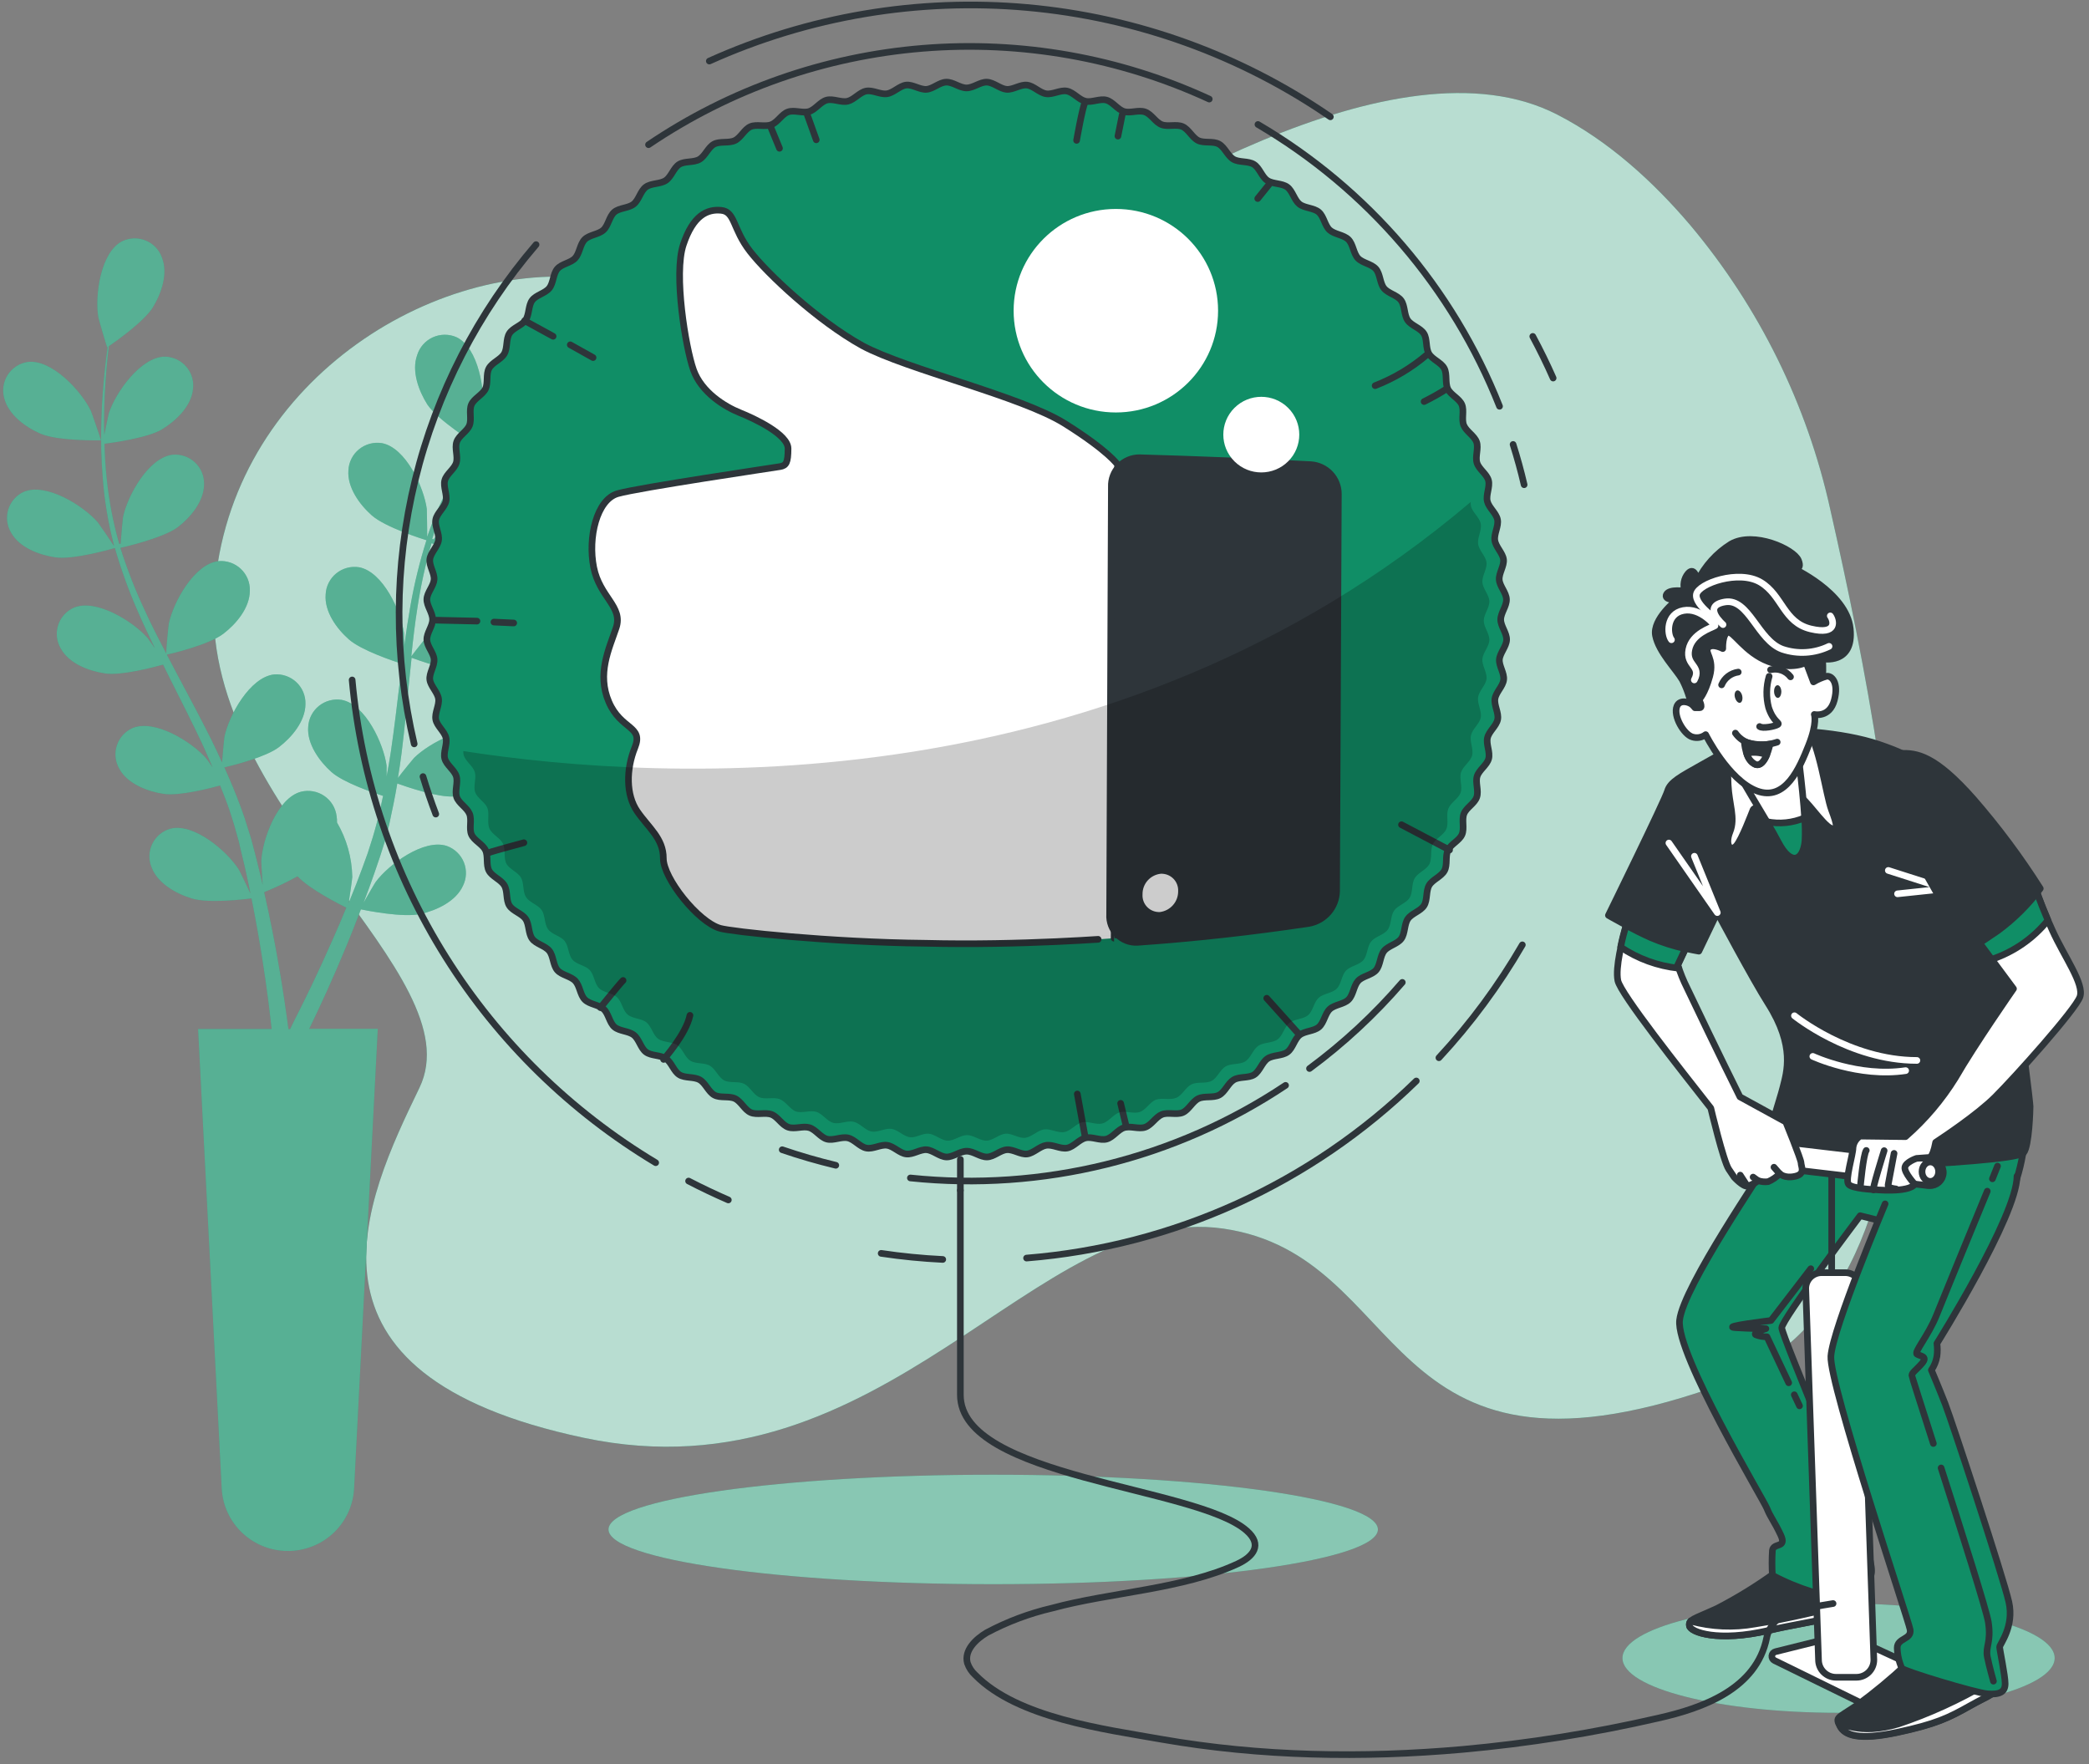 <svg width="315" height="266" viewBox="0 0 315 266" fill="none" xmlns="http://www.w3.org/2000/svg">
<rect x="0" y="0" width="315" height="266" fill="#808080" stroke="none"/>
<g clip-path="url(#clip0_2242_23078)">
<path d="M275.964 76.721C272.491 60.994 265.263 46.332 254.893 33.974C249.358 27.456 242.611 21.274 234.781 17.263C210.67 4.914 169.095 30.971 148.891 44.359C128.687 57.747 113.541 44.703 88.739 41.96C63.937 39.217 33.631 59.107 32.257 90.651C30.883 122.195 71.521 146.877 63.254 164.009C54.986 181.141 42.589 207.206 88.056 216.804C133.523 226.402 156.252 181.141 184.493 185.26C212.734 189.379 207.599 226.822 258.186 209.262C299.162 195.056 286.442 122.959 275.964 76.721Z" fill="#108E66"/>
<path opacity="0.7" d="M275.964 76.721C272.491 60.994 265.263 46.332 254.893 33.974C249.358 27.456 242.611 21.274 234.781 17.263C210.67 4.914 169.095 30.971 148.891 44.359C128.687 57.747 113.541 44.703 88.739 41.96C63.937 39.217 33.631 59.107 32.257 90.651C30.883 122.195 71.521 146.877 63.254 164.009C54.986 181.141 42.589 207.206 88.056 216.804C133.523 226.402 156.252 181.141 184.493 185.26C212.734 189.379 207.599 226.822 258.186 209.262C299.162 195.056 286.442 122.959 275.964 76.721Z" fill="white"/>
<path d="M149.766 238.872C181.804 238.872 207.776 235.177 207.776 230.619C207.776 226.062 181.804 222.367 149.766 222.367C117.728 222.367 91.756 226.062 91.756 230.619C91.756 235.177 117.728 238.872 149.766 238.872Z" fill="#108E66"/>
<path opacity="0.5" d="M149.766 238.872C181.804 238.872 207.776 235.177 207.776 230.619C207.776 226.062 181.804 222.367 149.766 222.367C117.728 222.367 91.756 226.062 91.756 230.619C91.756 235.177 117.728 238.872 149.766 238.872Z" fill="white"/>
<path d="M277.238 258.266C295.235 258.266 309.824 254.571 309.824 250.014C309.824 245.456 295.235 241.761 277.238 241.761C259.242 241.761 244.652 245.456 244.652 250.014C244.652 254.571 259.242 258.266 277.238 258.266Z" fill="#108E66"/>
<path opacity="0.5" d="M277.238 258.266C295.235 258.266 309.824 254.571 309.824 250.014C309.824 245.456 295.235 241.761 277.238 241.761C259.242 241.761 244.652 245.456 244.652 250.014C244.652 254.571 259.242 258.266 277.238 258.266Z" fill="white"/>
<path d="M0.63 60.024C0.467 59.437 0.43 58.822 0.522 58.219C0.613 57.616 0.831 57.04 1.161 56.526C1.491 56.013 1.926 55.575 2.438 55.24C2.95 54.905 3.527 54.682 4.131 54.584C7.785 54.087 12.275 58.97 13.695 61.927C13.818 62.179 15.277 66.397 15.231 66.397C15.185 66.397 8.752 66.542 6.111 65.396C3.831 64.41 1.268 62.538 0.63 60.024ZM94.489 48.814C93.951 51.351 91.418 53.292 89.184 54.331C86.951 55.371 81.685 55.554 80.387 55.577C79.689 56.41 78.944 57.296 78.146 58.305C76.749 60.085 75.198 62.126 73.655 64.418C73.241 65.037 72.826 65.71 72.404 66.359C73.34 65.412 74.638 64.128 74.776 64.013C77.347 61.973 83.527 59.535 86.597 61.56C87.099 61.911 87.52 62.362 87.835 62.886C88.149 63.41 88.349 63.993 88.421 64.599C88.493 65.205 88.437 65.819 88.255 66.401C88.073 66.983 87.77 67.521 87.365 67.979C85.715 69.981 82.552 70.539 80.096 70.439C77.639 70.34 72.726 68.017 71.652 67.498C70.746 68.95 69.855 70.463 69.011 72.082C67.461 75.02 66.177 78.088 65.173 81.252L65.357 81.344C66.125 80.366 67.737 78.341 67.89 78.188C70.193 75.895 76.096 72.778 79.405 74.459C79.941 74.753 80.41 75.156 80.779 75.643C81.149 76.129 81.412 76.687 81.55 77.281C81.688 77.876 81.699 78.492 81.582 79.091C81.465 79.689 81.223 80.256 80.871 80.755C79.451 82.926 76.373 83.812 73.962 83.996C71.137 84.194 65.288 81.993 65.073 81.909C64.153 85.092 63.442 88.331 62.947 91.606C62.563 94.021 62.279 96.489 62.018 98.973C62.525 98.27 64.659 95.611 64.835 95.435C67.138 93.142 73.041 90.025 76.35 91.706C76.886 92 77.355 92.403 77.724 92.889C78.094 93.376 78.356 93.934 78.495 94.528C78.633 95.122 78.644 95.739 78.527 96.337C78.41 96.936 78.168 97.503 77.816 98.002C76.396 100.172 73.317 101.059 70.907 101.242C68.144 101.433 62.532 99.355 62.064 99.179C61.949 100.302 61.818 101.426 61.711 102.557C61.35 106.24 61.005 109.938 60.552 113.576C60.398 114.836 60.191 116.074 59.999 117.312C60.767 116.281 62.302 114.439 62.425 114.294C64.728 112.001 70.631 108.884 73.939 110.565C74.476 110.859 74.944 111.262 75.314 111.748C75.684 112.235 75.946 112.793 76.084 113.387C76.223 113.981 76.234 114.598 76.117 115.196C76 115.795 75.757 116.362 75.405 116.861C73.985 119.032 70.907 119.918 68.458 120.094C66.01 120.269 61.235 118.619 59.907 118.138C59.561 120.201 59.139 122.233 58.702 124.251C58.479 125.107 58.31 125.985 58.049 126.795C57.788 127.605 57.558 128.423 57.282 129.225C56.721 130.861 56.215 132.389 55.654 133.902C55.378 134.666 55.102 135.384 54.818 136.125C55.47 134.964 56.529 133.138 56.652 132.985C58.602 130.349 63.937 126.398 67.399 127.567C67.974 127.777 68.498 128.104 68.937 128.529C69.377 128.953 69.721 129.465 69.949 130.031C70.176 130.597 70.281 131.204 70.257 131.813C70.233 132.422 70.081 133.019 69.809 133.566C68.735 135.927 65.825 137.272 63.43 137.814C60.79 138.41 55.117 137.264 54.418 137.119C53.727 138.93 53.044 140.687 52.369 142.323C50.242 147.488 48.277 151.722 46.857 154.656C46.78 154.824 46.704 154.969 46.627 155.13H56.967L53.397 224.415C53.273 226.973 52.16 229.385 50.292 231.146C48.424 232.907 45.945 233.882 43.372 233.867C40.823 233.861 38.372 232.884 36.524 231.136C34.675 229.388 33.569 227.003 33.431 224.468L29.869 155.16H40.962C40.908 154.679 40.854 154.175 40.785 153.632C40.417 150.43 39.818 145.853 38.851 140.405C38.582 138.831 38.26 137.172 37.922 135.468C37.2 135.56 31.474 136.278 28.887 135.468C26.53 134.75 23.736 133.176 22.846 130.761C22.615 130.196 22.507 129.589 22.528 128.98C22.549 128.371 22.699 127.773 22.967 127.225C23.236 126.677 23.618 126.191 24.087 125.8C24.557 125.409 25.104 125.12 25.694 124.954C29.263 124.044 34.291 128.377 36.041 131.159C36.149 131.334 37.239 133.581 37.768 134.742C37.561 133.711 37.354 132.687 37.116 131.617C36.786 130.089 36.348 128.461 36.011 126.895C35.78 126.092 35.558 125.275 35.327 124.457C35.097 123.639 34.805 122.852 34.56 122.035C34.153 120.85 33.669 119.643 33.193 118.443C31.658 118.871 27.052 120.048 24.703 119.712C22.354 119.375 19.268 118.237 18.017 115.967C17.704 115.443 17.505 114.859 17.434 114.253C17.362 113.647 17.42 113.033 17.602 112.451C17.785 111.869 18.088 111.331 18.493 110.873C18.898 110.415 19.395 110.047 19.952 109.793C23.345 108.364 28.964 111.887 31.121 114.378C31.19 114.454 31.589 115.027 32.057 115.708C31.558 114.546 31.059 113.415 30.522 112.231C28.987 108.945 27.29 105.644 25.617 102.297C25.271 101.609 24.934 100.914 24.588 100.218C23.276 100.585 18.324 101.907 15.86 101.548C13.396 101.189 10.425 100.073 9.174 97.804C8.86 97.28 8.66 96.697 8.588 96.091C8.516 95.486 8.573 94.872 8.756 94.29C8.938 93.707 9.242 93.17 9.648 92.713C10.053 92.256 10.551 91.889 11.109 91.637C14.494 90.2 20.121 93.731 22.278 96.222C22.354 96.314 22.83 96.986 23.36 97.75C22.477 95.931 21.617 94.113 20.819 92.287C19.441 89.149 18.271 85.925 17.319 82.635C16.858 82.773 11.086 84.439 8.345 84.041C5.912 83.69 2.91 82.567 1.659 80.297C1.349 79.776 1.153 79.197 1.082 78.595C1.011 77.994 1.067 77.385 1.247 76.807C1.427 76.229 1.727 75.695 2.127 75.239C2.527 74.783 3.019 74.416 3.57 74.161C6.963 72.724 12.582 76.255 14.739 78.746C14.893 78.922 16.597 81.405 17.18 82.307C17.177 82.269 17.177 82.23 17.18 82.192C16.325 78.937 15.765 75.613 15.507 72.258C15.256 69.265 15.184 66.259 15.292 63.257C15.354 60.475 15.584 57.908 15.814 55.684C15.945 54.461 16.083 53.353 16.229 52.322L16.167 52.36C16.106 52.36 14.87 48.119 14.824 47.836C14.279 44.604 15.146 38.04 18.416 36.374C18.968 36.108 19.569 35.961 20.181 35.941C20.793 35.923 21.402 36.032 21.969 36.264C22.535 36.495 23.047 36.843 23.469 37.285C23.891 37.727 24.215 38.252 24.419 38.827C25.379 41.234 24.335 44.252 23.053 46.346C21.771 48.44 17.48 51.481 16.413 52.207C16.282 53.285 16.16 54.438 16.052 55.722C15.876 57.969 15.699 60.506 15.691 63.279C15.691 64.044 15.691 64.808 15.73 65.572C15.983 64.273 16.352 62.515 16.405 62.317C17.419 59.199 21.218 53.773 24.911 53.773C25.523 53.792 26.124 53.939 26.675 54.205C27.226 54.47 27.715 54.847 28.11 55.313C28.506 55.778 28.798 56.321 28.969 56.906C29.14 57.492 29.185 58.106 29.102 58.71C28.833 61.285 26.507 63.486 24.404 64.754C22.301 66.023 16.912 66.779 15.753 66.917C15.799 68.629 15.899 70.378 16.098 72.205C16.433 75.519 17.062 78.797 17.979 82.001H18.186C18.271 80.771 18.509 78.18 18.547 77.974C19.215 74.765 22.385 68.957 26.062 68.56C26.672 68.511 27.286 68.591 27.864 68.794C28.441 68.997 28.969 69.319 29.414 69.738C29.858 70.158 30.209 70.665 30.444 71.229C30.678 71.792 30.791 72.398 30.775 73.007C30.775 75.597 28.718 78.035 26.768 79.525C24.488 81.183 18.393 82.567 18.155 82.612C19.151 85.772 20.354 88.863 21.756 91.866C22.761 94.09 23.913 96.321 25.064 98.522C25.064 97.651 25.402 94.266 25.456 94.021C26.123 90.812 29.294 85.004 32.963 84.607C33.573 84.557 34.187 84.636 34.764 84.838C35.342 85.04 35.87 85.361 36.314 85.78C36.759 86.199 37.11 86.706 37.345 87.269C37.579 87.832 37.692 88.437 37.676 89.046C37.676 91.637 35.627 94.075 33.677 95.565C31.482 97.246 25.648 98.621 25.156 98.705C25.686 99.706 26.2 100.715 26.738 101.716C28.48 104.987 30.238 108.257 31.873 111.543C32.441 112.682 32.963 113.835 33.485 114.966C33.577 113.667 33.8 111.314 33.838 111.107C34.506 107.906 37.676 102.09 41.346 101.693C41.956 101.645 42.57 101.725 43.147 101.928C43.725 102.131 44.253 102.452 44.697 102.872C45.142 103.291 45.493 103.799 45.727 104.362C45.962 104.925 46.075 105.531 46.059 106.14C46.059 108.731 44.009 111.169 42.059 112.659C40.11 114.149 35.22 115.394 33.838 115.715C34.698 117.618 35.504 119.536 36.21 121.446C36.494 122.279 36.84 123.112 37.07 123.93L37.837 126.352C38.283 128.026 38.705 129.577 39.073 131.151C39.273 131.915 39.434 132.679 39.611 133.443C39.511 132.121 39.388 130.012 39.396 129.821C39.565 126.551 41.822 120.323 45.383 119.383C45.982 119.235 46.605 119.214 47.212 119.324C47.819 119.434 48.396 119.67 48.904 120.019C49.412 120.367 49.84 120.819 50.16 121.344C50.479 121.87 50.682 122.457 50.757 123.066C50.808 123.382 50.828 123.702 50.818 124.021C52.275 126.517 53.067 129.342 53.121 132.228C53.121 132.435 52.776 134.91 52.576 136.164C52.975 135.193 53.344 134.223 53.758 133.206C54.334 131.739 54.902 130.15 55.455 128.622C55.708 127.857 55.969 127.017 56.222 126.207C56.476 125.397 56.675 124.579 56.905 123.762C57.228 122.547 57.496 121.278 57.765 120.01C56.23 119.521 51.755 117.985 49.981 116.411C48.208 114.836 46.266 112.192 46.473 109.61C46.504 109.001 46.662 108.405 46.939 107.862C47.215 107.318 47.603 106.838 48.078 106.453C48.553 106.068 49.104 105.787 49.695 105.628C50.286 105.469 50.904 105.435 51.509 105.529C55.132 106.194 57.865 112.223 58.295 115.463C58.295 115.562 58.295 116.227 58.295 117.091C58.525 115.845 58.755 114.607 58.94 113.339C59.469 109.747 59.892 106.064 60.337 102.388C60.421 101.624 60.529 100.86 60.621 100.096C59.331 99.683 54.48 98.063 52.607 96.413C50.734 94.762 48.891 92.195 49.106 89.62C49.135 89.01 49.291 88.414 49.567 87.87C49.842 87.325 50.229 86.844 50.704 86.458C51.178 86.073 51.729 85.791 52.32 85.631C52.911 85.471 53.529 85.437 54.134 85.531C57.765 86.196 60.498 92.233 60.92 95.465C60.92 95.58 60.92 96.413 60.966 97.345C61.235 95.343 61.534 93.356 61.88 91.392C62.468 88.031 63.278 84.713 64.305 81.459C63.852 81.313 58.111 79.533 56.046 77.699C54.211 76.064 52.33 73.481 52.538 70.898C52.568 70.289 52.727 69.694 53.003 69.15C53.279 68.606 53.668 68.126 54.143 67.742C54.617 67.357 55.168 67.076 55.759 66.916C56.35 66.757 56.968 66.724 57.573 66.817C61.197 67.482 63.929 73.511 64.359 76.751C64.359 76.981 64.436 79.984 64.413 81.061V80.947C65.506 77.776 66.878 74.708 68.512 71.777C69.966 69.139 71.573 66.587 73.325 64.135C74.922 61.843 76.526 59.856 77.931 58.106C78.698 57.159 79.466 56.31 80.142 55.523H80.057C79.996 55.523 81.339 51.267 81.454 51.007C82.79 48.02 87.142 43.014 90.812 43.412C91.428 43.487 92.021 43.693 92.55 44.016C93.08 44.338 93.534 44.77 93.883 45.282C94.231 45.793 94.465 46.373 94.57 46.983C94.674 47.592 94.647 48.217 94.489 48.814ZM52.215 136.859C51.593 136.553 46.757 134.169 44.869 132.137C43.24 133.033 41.558 133.832 39.833 134.528C40.263 136.416 40.662 138.265 41 140C42.098 145.479 42.796 150.079 43.242 153.311C43.341 153.999 43.418 154.618 43.495 155.176H43.741L44.508 153.609C45.974 150.736 48.009 146.594 50.227 141.52C50.903 140.03 51.563 138.464 52.215 136.859ZM71.529 66.81C71.59 66.848 72.703 62.531 72.749 62.225C73.202 58.977 72.158 52.444 68.842 50.847C68.279 50.598 67.67 50.471 67.055 50.474C66.439 50.476 65.831 50.608 65.27 50.862C64.71 51.115 64.21 51.484 63.802 51.944C63.395 52.403 63.091 52.944 62.908 53.529C62.018 55.959 63.146 58.947 64.444 61.002C66.048 63.379 71.529 66.81 71.529 66.81Z" fill="#108E66"/>
<path opacity="0.3" d="M0.63 60.024C0.467 59.437 0.43 58.822 0.522 58.219C0.613 57.616 0.831 57.04 1.161 56.526C1.491 56.013 1.926 55.575 2.438 55.24C2.95 54.905 3.527 54.682 4.131 54.584C7.785 54.087 12.275 58.97 13.695 61.927C13.818 62.179 15.277 66.397 15.231 66.397C15.185 66.397 8.752 66.542 6.111 65.396C3.831 64.41 1.268 62.538 0.63 60.024ZM94.489 48.814C93.951 51.351 91.418 53.292 89.184 54.331C86.951 55.371 81.685 55.554 80.387 55.577C79.689 56.41 78.944 57.296 78.146 58.305C76.749 60.085 75.198 62.126 73.655 64.418C73.241 65.037 72.826 65.71 72.404 66.359C73.34 65.412 74.638 64.128 74.776 64.013C77.347 61.973 83.527 59.535 86.597 61.56C87.099 61.911 87.52 62.362 87.835 62.886C88.149 63.41 88.349 63.993 88.421 64.599C88.493 65.205 88.437 65.819 88.255 66.401C88.073 66.983 87.77 67.521 87.365 67.979C85.715 69.981 82.552 70.539 80.096 70.439C77.639 70.34 72.726 68.017 71.652 67.498C70.746 68.95 69.855 70.463 69.011 72.082C67.461 75.02 66.177 78.088 65.173 81.252L65.357 81.344C66.125 80.366 67.737 78.341 67.89 78.188C70.193 75.895 76.096 72.778 79.405 74.459C79.941 74.753 80.41 75.156 80.779 75.643C81.149 76.129 81.412 76.687 81.55 77.281C81.688 77.876 81.699 78.492 81.582 79.091C81.465 79.689 81.223 80.256 80.871 80.755C79.451 82.926 76.373 83.812 73.962 83.996C71.137 84.194 65.288 81.993 65.073 81.909C64.153 85.092 63.442 88.331 62.947 91.606C62.563 94.021 62.279 96.489 62.018 98.973C62.525 98.27 64.659 95.611 64.835 95.435C67.138 93.142 73.041 90.025 76.35 91.706C76.886 92 77.355 92.403 77.724 92.889C78.094 93.376 78.356 93.934 78.495 94.528C78.633 95.122 78.644 95.739 78.527 96.337C78.41 96.936 78.168 97.503 77.816 98.002C76.396 100.172 73.317 101.059 70.907 101.242C68.144 101.433 62.532 99.355 62.064 99.179C61.949 100.302 61.818 101.426 61.711 102.557C61.35 106.24 61.005 109.938 60.552 113.576C60.398 114.836 60.191 116.074 59.999 117.312C60.767 116.281 62.302 114.439 62.425 114.294C64.728 112.001 70.631 108.884 73.939 110.565C74.476 110.859 74.944 111.262 75.314 111.748C75.684 112.235 75.946 112.793 76.084 113.387C76.223 113.981 76.234 114.598 76.117 115.196C76 115.795 75.757 116.362 75.405 116.861C73.985 119.032 70.907 119.918 68.458 120.094C66.01 120.269 61.235 118.619 59.907 118.138C59.561 120.201 59.139 122.233 58.702 124.251C58.479 125.107 58.31 125.985 58.049 126.795C57.788 127.605 57.558 128.423 57.282 129.225C56.721 130.861 56.215 132.389 55.654 133.902C55.378 134.666 55.102 135.384 54.818 136.125C55.47 134.964 56.529 133.138 56.652 132.985C58.602 130.349 63.937 126.398 67.399 127.567C67.974 127.777 68.498 128.104 68.937 128.529C69.377 128.953 69.721 129.465 69.949 130.031C70.176 130.597 70.281 131.204 70.257 131.813C70.233 132.422 70.081 133.019 69.809 133.566C68.735 135.927 65.825 137.272 63.43 137.814C60.79 138.41 55.117 137.264 54.418 137.119C53.727 138.93 53.044 140.687 52.369 142.323C50.242 147.488 48.277 151.722 46.857 154.656C46.78 154.824 46.704 154.969 46.627 155.13H56.967L53.397 224.415C53.273 226.973 52.16 229.385 50.292 231.146C48.424 232.907 45.945 233.882 43.372 233.867C40.823 233.861 38.372 232.884 36.524 231.136C34.675 229.388 33.569 227.003 33.431 224.468L29.869 155.16H40.962C40.908 154.679 40.854 154.175 40.785 153.632C40.417 150.43 39.818 145.853 38.851 140.405C38.582 138.831 38.26 137.172 37.922 135.468C37.2 135.56 31.474 136.278 28.887 135.468C26.53 134.75 23.736 133.176 22.846 130.761C22.615 130.196 22.507 129.589 22.528 128.98C22.549 128.371 22.699 127.773 22.967 127.225C23.236 126.677 23.618 126.191 24.087 125.8C24.557 125.409 25.104 125.12 25.694 124.954C29.263 124.044 34.291 128.377 36.041 131.159C36.149 131.334 37.239 133.581 37.768 134.742C37.561 133.711 37.354 132.687 37.116 131.617C36.786 130.089 36.348 128.461 36.011 126.895C35.78 126.092 35.558 125.275 35.327 124.457C35.097 123.639 34.805 122.852 34.56 122.035C34.153 120.85 33.669 119.643 33.193 118.443C31.658 118.871 27.052 120.048 24.703 119.712C22.354 119.375 19.268 118.237 18.017 115.967C17.704 115.443 17.505 114.859 17.434 114.253C17.362 113.647 17.42 113.033 17.602 112.451C17.785 111.869 18.088 111.331 18.493 110.873C18.898 110.415 19.395 110.047 19.952 109.793C23.345 108.364 28.964 111.887 31.121 114.378C31.19 114.454 31.589 115.027 32.057 115.708C31.558 114.546 31.059 113.415 30.522 112.231C28.987 108.945 27.29 105.644 25.617 102.297C25.271 101.609 24.934 100.914 24.588 100.218C23.276 100.585 18.324 101.907 15.86 101.548C13.396 101.189 10.425 100.073 9.174 97.804C8.86 97.28 8.66 96.697 8.588 96.091C8.516 95.486 8.573 94.872 8.756 94.29C8.938 93.707 9.242 93.17 9.648 92.713C10.053 92.256 10.551 91.889 11.109 91.637C14.494 90.2 20.121 93.731 22.278 96.222C22.354 96.314 22.83 96.986 23.36 97.75C22.477 95.931 21.617 94.113 20.819 92.287C19.441 89.149 18.271 85.925 17.319 82.635C16.858 82.773 11.086 84.439 8.345 84.041C5.912 83.69 2.91 82.567 1.659 80.297C1.349 79.776 1.153 79.197 1.082 78.595C1.011 77.994 1.067 77.385 1.247 76.807C1.427 76.229 1.727 75.695 2.127 75.239C2.527 74.783 3.019 74.416 3.57 74.161C6.963 72.724 12.582 76.255 14.739 78.746C14.893 78.922 16.597 81.405 17.18 82.307C17.177 82.269 17.177 82.23 17.18 82.192C16.325 78.937 15.765 75.613 15.507 72.258C15.256 69.265 15.184 66.259 15.292 63.257C15.354 60.475 15.584 57.908 15.814 55.684C15.945 54.461 16.083 53.353 16.229 52.322L16.167 52.36C16.106 52.36 14.87 48.119 14.824 47.836C14.279 44.604 15.146 38.04 18.416 36.374C18.968 36.108 19.569 35.961 20.181 35.941C20.793 35.923 21.402 36.032 21.969 36.264C22.535 36.495 23.047 36.843 23.469 37.285C23.891 37.727 24.215 38.252 24.419 38.827C25.379 41.234 24.335 44.252 23.053 46.346C21.771 48.44 17.48 51.481 16.413 52.207C16.282 53.285 16.16 54.438 16.052 55.722C15.876 57.969 15.699 60.506 15.691 63.279C15.691 64.044 15.691 64.808 15.73 65.572C15.983 64.273 16.352 62.515 16.405 62.317C17.419 59.199 21.218 53.773 24.911 53.773C25.523 53.792 26.124 53.939 26.675 54.205C27.226 54.47 27.715 54.847 28.11 55.313C28.506 55.778 28.798 56.321 28.969 56.906C29.14 57.492 29.185 58.106 29.102 58.71C28.833 61.285 26.507 63.486 24.404 64.754C22.301 66.023 16.912 66.779 15.753 66.917C15.799 68.629 15.899 70.378 16.098 72.205C16.433 75.519 17.062 78.797 17.979 82.001H18.186C18.271 80.771 18.509 78.18 18.547 77.974C19.215 74.765 22.385 68.957 26.062 68.56C26.672 68.511 27.286 68.591 27.864 68.794C28.441 68.997 28.969 69.319 29.414 69.738C29.858 70.158 30.209 70.665 30.444 71.229C30.678 71.792 30.791 72.398 30.775 73.007C30.775 75.597 28.718 78.035 26.768 79.525C24.488 81.183 18.393 82.567 18.155 82.612C19.151 85.772 20.354 88.863 21.756 91.866C22.761 94.09 23.913 96.321 25.064 98.522C25.064 97.651 25.402 94.266 25.456 94.021C26.123 90.812 29.294 85.004 32.963 84.607C33.573 84.557 34.187 84.636 34.764 84.838C35.342 85.04 35.87 85.361 36.314 85.78C36.759 86.199 37.11 86.706 37.345 87.269C37.579 87.832 37.692 88.437 37.676 89.046C37.676 91.637 35.627 94.075 33.677 95.565C31.482 97.246 25.648 98.621 25.156 98.705C25.686 99.706 26.2 100.715 26.738 101.716C28.48 104.987 30.238 108.257 31.873 111.543C32.441 112.682 32.963 113.835 33.485 114.966C33.577 113.667 33.8 111.314 33.838 111.107C34.506 107.906 37.676 102.09 41.346 101.693C41.956 101.645 42.57 101.725 43.147 101.928C43.725 102.131 44.253 102.452 44.697 102.872C45.142 103.291 45.493 103.799 45.727 104.362C45.962 104.925 46.075 105.531 46.059 106.14C46.059 108.731 44.009 111.169 42.059 112.659C40.11 114.149 35.22 115.394 33.838 115.715C34.698 117.618 35.504 119.536 36.21 121.446C36.494 122.279 36.84 123.112 37.07 123.93L37.837 126.352C38.283 128.026 38.705 129.577 39.073 131.151C39.273 131.915 39.434 132.679 39.611 133.443C39.511 132.121 39.388 130.012 39.396 129.821C39.565 126.551 41.822 120.323 45.383 119.383C45.982 119.235 46.605 119.214 47.212 119.324C47.819 119.434 48.396 119.67 48.904 120.019C49.412 120.367 49.84 120.819 50.16 121.344C50.479 121.87 50.682 122.457 50.757 123.066C50.808 123.382 50.828 123.702 50.818 124.021C52.275 126.517 53.067 129.342 53.121 132.228C53.121 132.435 52.776 134.91 52.576 136.164C52.975 135.193 53.344 134.223 53.758 133.206C54.334 131.739 54.902 130.15 55.455 128.622C55.708 127.857 55.969 127.017 56.222 126.207C56.476 125.397 56.675 124.579 56.905 123.762C57.228 122.547 57.496 121.278 57.765 120.01C56.23 119.521 51.755 117.985 49.981 116.411C48.208 114.836 46.266 112.192 46.473 109.61C46.504 109.001 46.662 108.405 46.939 107.862C47.215 107.318 47.603 106.838 48.078 106.453C48.553 106.068 49.104 105.787 49.695 105.628C50.286 105.469 50.904 105.435 51.509 105.529C55.132 106.194 57.865 112.223 58.295 115.463C58.295 115.562 58.295 116.227 58.295 117.091C58.525 115.845 58.755 114.607 58.94 113.339C59.469 109.747 59.892 106.064 60.337 102.388C60.421 101.624 60.529 100.86 60.621 100.096C59.331 99.683 54.48 98.063 52.607 96.413C50.734 94.762 48.891 92.195 49.106 89.62C49.135 89.01 49.291 88.414 49.567 87.87C49.842 87.325 50.229 86.844 50.704 86.458C51.178 86.073 51.729 85.791 52.32 85.631C52.911 85.471 53.529 85.437 54.134 85.531C57.765 86.196 60.498 92.233 60.92 95.465C60.92 95.58 60.92 96.413 60.966 97.345C61.235 95.343 61.534 93.356 61.88 91.392C62.468 88.031 63.278 84.713 64.305 81.459C63.852 81.313 58.111 79.533 56.046 77.699C54.211 76.064 52.33 73.481 52.538 70.898C52.568 70.289 52.727 69.694 53.003 69.15C53.279 68.606 53.668 68.126 54.143 67.742C54.617 67.357 55.168 67.076 55.759 66.916C56.35 66.757 56.968 66.724 57.573 66.817C61.197 67.482 63.929 73.511 64.359 76.751C64.359 76.981 64.436 79.984 64.413 81.061V80.947C65.506 77.776 66.878 74.708 68.512 71.777C69.966 69.139 71.573 66.587 73.325 64.135C74.922 61.843 76.526 59.856 77.931 58.106C78.698 57.159 79.466 56.31 80.142 55.523H80.057C79.996 55.523 81.339 51.267 81.454 51.007C82.79 48.02 87.142 43.014 90.812 43.412C91.428 43.487 92.021 43.693 92.55 44.016C93.08 44.338 93.534 44.77 93.883 45.282C94.231 45.793 94.465 46.373 94.57 46.983C94.674 47.592 94.647 48.217 94.489 48.814ZM52.215 136.859C51.593 136.553 46.757 134.169 44.869 132.137C43.24 133.033 41.558 133.832 39.833 134.528C40.263 136.416 40.662 138.265 41 140C42.098 145.479 42.796 150.079 43.242 153.311C43.341 153.999 43.418 154.618 43.495 155.176H43.741L44.508 153.609C45.974 150.736 48.009 146.594 50.227 141.52C50.903 140.03 51.563 138.464 52.215 136.859ZM71.529 66.81C71.59 66.848 72.703 62.531 72.749 62.225C73.202 58.977 72.158 52.444 68.842 50.847C68.279 50.598 67.67 50.471 67.055 50.474C66.439 50.476 65.831 50.608 65.27 50.862C64.71 51.115 64.21 51.484 63.802 51.944C63.395 52.403 63.091 52.944 62.908 53.529C62.018 55.959 63.146 58.947 64.444 61.002C66.048 63.379 71.529 66.81 71.529 66.81Z" fill="white"/>
<path d="M267.697 237.122C264.917 239.142 261.986 240.948 258.93 242.525C255.315 244.183 254.616 244.183 254.754 245.153C254.893 246.124 259.068 247.644 266.722 245.849C274.375 244.053 277.991 244.458 279.104 240.859C280.217 237.26 278.413 238.23 276.187 238.23C273.339 238.009 270.505 237.639 267.697 237.122Z" fill="#2E353A" stroke="#2E353A" stroke-linecap="round" stroke-linejoin="round"/>
<path d="M278.689 241.814C275.426 242.67 269.546 244.106 264.634 244.871C261.408 245.452 258.092 245.306 254.931 244.443C254.845 244.536 254.784 244.649 254.753 244.772C254.723 244.895 254.723 245.023 254.754 245.146C254.892 246.116 259.068 247.637 266.722 245.841C273.615 244.229 277.223 244.389 278.689 241.814Z" fill="white" stroke="#2E353A" stroke-linecap="round" stroke-linejoin="round"/>
<path d="M305.249 170.985C305.249 170.985 305.533 175.838 302.179 182.486C298.824 189.134 288.983 189.684 286.343 189.684C283.702 189.684 284.531 186.918 284.531 186.918L284.946 184.419L280.493 183.311C280.493 183.311 268.672 198.968 268.672 200.214C268.672 201.459 280.892 230.054 281.591 233.378C282.29 236.702 282.704 237.535 281.169 238.78C280.031 239.579 278.725 240.107 277.35 240.323C275.975 240.539 274.568 240.437 273.239 240.026C271.172 239.382 269.171 238.548 267.259 237.535C267.182 236.29 267.182 235.042 267.259 233.798C267.398 232.553 269.485 233.523 268.511 231.445C267.536 229.366 266.975 228.808 266.423 227.425C265.87 226.042 252.705 204.203 253.265 199.075C253.826 193.948 266.169 176.151 266.169 175.738C266.689 174.441 267.292 173.177 267.973 171.956C267.973 171.956 268.526 170.152 269.923 169.877C271.32 169.602 292.599 169.877 298.026 169.19C303.453 168.502 306.094 168.769 305.249 170.985Z" fill="#108E66" stroke="#2E353A" stroke-linecap="round" stroke-linejoin="round"/>
<path d="M270.56 210.309L271.35 211.982" stroke="#2E353A" stroke-linecap="round" stroke-linejoin="round"/>
<path d="M273.047 191.304L267.045 199.114C267.045 199.114 259.368 200.038 261.671 200.191C263.974 200.344 266.277 200.344 266.277 200.344C266.277 200.344 264.273 200.955 264.742 201.261C265.281 201.475 265.858 201.579 266.438 201.567L269.716 208.505" stroke="#2E353A" stroke-linecap="round" stroke-linejoin="round"/>
<path d="M261.318 112.674C261.318 112.674 259.376 113.743 256.451 115.402C253.527 117.06 251.846 117.893 251.446 119.283C251.047 120.674 242.534 138.02 242.534 138.02C242.534 138.02 245.873 139.961 248.936 141.344C251.264 142.297 253.688 142.994 256.167 143.423L258.954 137.608C258.954 137.608 264.327 147.71 266.63 151.316C270.729 157.758 269.409 161.709 268.856 163.925C268.304 166.141 266.768 170.298 267.183 170.848C267.597 171.398 278.452 176.251 285.414 175.838C292.376 175.425 304.305 174.783 305.142 173.813C305.979 172.842 306.117 167.249 306.117 166.829C306.117 166.408 304.889 155.611 303.638 149.1C302.386 142.59 295.57 125.137 293.344 120.43C291.118 115.723 289.03 114.194 283.364 112.261C277.699 110.328 269.309 109.907 265.832 110.32C262.354 110.733 261.318 112.674 261.318 112.674Z" fill="#2E353A" stroke="#2E353A" stroke-linecap="round" stroke-linejoin="round"/>
<path d="M284.738 131.25L293.359 134.009L286.128 134.773" stroke="white" stroke-linecap="round" stroke-linejoin="round"/>
<path d="M270.583 153.158C270.583 153.158 278.889 159.898 289.052 159.898" stroke="white" stroke-linecap="round" stroke-linejoin="round"/>
<path d="M273.354 159.287C273.354 159.287 280.263 162.504 287.356 161.434" stroke="white" stroke-linecap="round" stroke-linejoin="round"/>
<path d="M255.499 129.11L258.953 137.607L251.653 127.116" stroke="white" stroke-linecap="round" stroke-linejoin="round"/>
<path d="M260.727 113.644C260.539 115.206 260.493 116.781 260.589 118.351C260.727 121.263 261.702 123.341 260.865 125.42C260.028 127.498 261.011 128.476 261.84 127.498C262.669 126.52 264.066 122.783 264.35 122.096C264.634 121.408 270.491 120.155 271.305 120.155C272.118 120.155 274.782 124.312 276.033 124.862C277.284 125.412 277.008 124.312 276.171 122.096C275.335 119.88 274.367 112.162 272.418 109.762C270.468 107.363 262.707 107.967 260.727 113.644Z" fill="white" stroke="#2E353A" stroke-linecap="round" stroke-linejoin="round"/>
<path d="M262.155 116.135C261.387 115.868 266.185 123.204 268.135 126.94C270.084 130.677 271.888 129.714 272.172 126.803C272.456 123.891 271.197 114.194 271.197 114.194C271.197 114.194 266.185 117.526 262.155 116.135Z" fill="white" stroke="#2E353A" stroke-linecap="round" stroke-linejoin="round"/>
<path d="M272.119 123.318C270.324 124.085 268.337 124.288 266.423 123.899C267.075 125.015 267.682 126.077 268.135 126.956C270.084 130.692 271.888 129.73 272.172 126.818C272.232 125.652 272.214 124.482 272.119 123.318Z" fill="#108E66" stroke="#2E353A" stroke-linecap="round" stroke-linejoin="round"/>
<path d="M276.202 174.913V192.038" stroke="#2E353A" stroke-linecap="round" stroke-linejoin="round"/>
<path d="M290.956 178.772C290.877 178.78 290.797 178.78 290.718 178.772L264.841 175.716C264.328 175.635 263.867 175.359 263.554 174.947C263.24 174.535 263.099 174.018 263.159 173.505C263.22 172.992 263.477 172.522 263.878 172.193C264.279 171.864 264.792 171.703 265.31 171.742L291.186 174.799C291.708 174.841 292.193 175.084 292.536 175.477C292.88 175.87 293.056 176.381 293.026 176.901C292.996 177.421 292.762 177.909 292.375 178.26C291.989 178.611 291.479 178.798 290.956 178.78V178.772Z" fill="white" stroke="#2E353A" stroke-linecap="round" stroke-linejoin="round"/>
<path d="M291.072 178.138C291.763 178.138 292.323 177.481 292.323 176.671C292.323 175.86 291.763 175.204 291.072 175.204C290.381 175.204 289.82 175.86 289.82 176.671C289.82 177.481 290.381 178.138 291.072 178.138Z" fill="white" stroke="#2E353A" stroke-linecap="round" stroke-linejoin="round"/>
<path d="M267.574 250.38L283.088 257.983C283.177 258.023 283.274 258.043 283.372 258.043C283.47 258.043 283.567 258.023 283.656 257.983L292.967 254.552C293.1 254.503 293.216 254.416 293.298 254.302C293.381 254.188 293.428 254.051 293.433 253.91C293.438 253.77 293.401 253.63 293.326 253.511C293.251 253.391 293.143 253.296 293.013 253.238L278.475 246.536C278.326 246.468 278.158 246.452 277.999 246.491L267.728 249.05C267.584 249.084 267.455 249.16 267.357 249.27C267.259 249.379 267.197 249.516 267.18 249.661C267.164 249.807 267.192 249.954 267.263 250.083C267.333 250.211 267.442 250.315 267.574 250.38Z" fill="white" stroke="#2E353A" stroke-linecap="round" stroke-linejoin="round"/>
<path d="M279.917 252.91H276.847C276.149 252.908 275.481 252.631 274.987 252.14C274.494 251.649 274.216 250.983 274.214 250.289L272.287 194.277C272.287 193.647 272.539 193.042 272.986 192.596C273.434 192.151 274.041 191.9 274.674 191.9H278.244C278.877 191.9 279.484 192.151 279.932 192.596C280.38 193.042 280.631 193.647 280.631 194.277L282.558 250.289C282.558 250.634 282.49 250.975 282.357 251.294C282.224 251.612 282.029 251.901 281.784 252.145C281.539 252.388 281.248 252.581 280.927 252.712C280.607 252.844 280.264 252.911 279.917 252.91Z" fill="white" stroke="#2E353A" stroke-linecap="round" stroke-linejoin="round"/>
<path d="M287.456 250.969C285.122 253.151 282.658 255.192 280.079 257.082C277.008 259.16 276.74 258.885 277.438 260.268C278.137 261.651 280.217 262.484 286.066 261.239C291.916 259.993 293.858 259.023 297.059 257.219C300.26 255.416 301.227 255.416 300.398 254.308C299.569 253.2 287.456 250.969 287.456 250.969Z" fill="#2E353A" stroke="#2E353A" stroke-linecap="round" stroke-linejoin="round"/>
<path d="M297.059 257.204C300.252 255.401 301.227 255.401 300.398 254.293C300.178 254.089 299.916 253.935 299.63 253.842C295.388 256.337 290.896 258.386 286.228 259.955C280.24 261.751 277.323 259.672 277.323 259.672L277.254 259.787C277.314 259.938 277.384 260.086 277.461 260.23C278.152 261.613 280.24 262.446 286.089 261.2C291.939 259.955 293.858 259.007 297.059 257.204Z" fill="white" stroke="#2E353A" stroke-linecap="round" stroke-linejoin="round"/>
<path d="M309.456 140.236C308.46 138.067 307.579 135.848 306.815 133.588C304.481 134.696 297.35 140.641 297.35 140.641L303.614 149.085C303.614 149.085 297.634 157.674 294.848 162.527C292.8 165.837 290.267 168.825 287.332 171.391L280.493 171.307C280.191 171.497 279.936 171.754 279.749 172.057C279.561 172.36 279.446 172.702 279.411 173.056C279.411 174.126 278.198 177.894 278.735 178.566C279.272 179.238 282.519 179.368 282.519 179.368C282.519 179.368 287.785 179.911 288.73 178.566C288.73 178.566 287.11 176.816 287.24 176.014C287.371 175.211 288.998 174.669 288.998 174.669L290.764 174.539C290.764 174.539 291.37 174.959 291.877 172.246C293.243 171.345 298.21 168.028 300.835 165.415C303.906 162.358 312.941 152.256 313.632 150.316C314.322 148.375 311.267 144.256 309.456 140.236Z" fill="white" stroke="#2E353A" stroke-linecap="round" stroke-linejoin="round"/>
<path d="M308.811 138.762C307.453 135.59 306.815 133.588 306.815 133.588C304.482 134.696 297.351 140.641 297.351 140.641L300.329 144.653C303.664 143.536 306.607 141.491 308.811 138.762Z" fill="#108E66" stroke="#2E353A" stroke-linecap="round" stroke-linejoin="round"/>
<path d="M289.559 130.264L296.936 143.255L301.25 140.343C303.686 138.546 305.844 136.401 307.652 133.978C304.656 129.254 301.308 124.761 297.635 120.537C291.785 113.889 289.006 113.476 286.504 113.613" fill="#2E353A"/>
<path d="M289.559 130.264L296.936 143.255L301.25 140.343C303.686 138.546 305.844 136.401 307.652 133.978C304.656 129.254 301.308 124.761 297.635 120.537C291.785 113.889 289.006 113.476 286.504 113.613" stroke="#2E353A" stroke-linecap="round" stroke-linejoin="round"/>
<path d="M271.581 175.356C271.581 174.814 269.278 169.174 269.278 169.174L262.37 165.392C259.522 159.691 255.146 150.567 254.394 148.963C253.833 147.849 253.365 146.692 252.997 145.501L254.171 143.01C252.388 142.617 250.646 142.059 248.967 141.344C247.67 140.763 246.334 140.083 245.221 139.487C244.607 141.826 243.555 145.853 243.954 147.855C244.353 149.857 253.435 161.304 257.971 167.088C257.971 167.088 259.867 175.089 260.681 176.296L261.495 177.504C261.495 177.504 262.838 178.986 263.514 178.848C264.094 178.667 264.64 178.393 265.133 178.038C265.613 178.195 266.122 178.242 266.622 178.176C267.281 177.894 267.876 177.483 268.373 176.969C268.373 176.969 269.048 177.733 270.676 177.374C272.303 177.014 271.581 175.891 271.581 175.356Z" fill="white" stroke="#2E353A" stroke-linecap="round" stroke-linejoin="round"/>
<path d="M244.376 142.812C246.98 144.567 249.977 145.659 253.104 145.991C253.004 145.693 252.966 145.54 252.966 145.54L254.14 143.049C252.357 142.655 250.615 142.098 248.936 141.383C247.638 140.802 246.303 140.122 245.19 139.526C244.944 140.412 244.606 141.589 244.376 142.812Z" fill="#108E66" stroke="#2E353A" stroke-linecap="round" stroke-linejoin="round"/>
<path d="M144.814 179.491V174.814" stroke="#2E353A" stroke-linecap="round" stroke-linejoin="round"/>
<path d="M276.409 241.791L270.598 242.754C270.598 242.754 267.052 243.717 266.407 246.926C264.857 254.652 256.827 257.555 249.98 259.084C240.291 261.314 230.46 262.884 220.557 263.783C205.45 265.12 190.105 264.868 175.144 262.255C166.554 260.727 153.458 259.076 147.056 252.565C146.516 252.073 146.109 251.453 145.874 250.762C145.359 248.882 147.11 247.171 148.798 246.177C151.9 244.524 155.206 243.284 158.632 242.486C167.421 240.087 178.398 239.628 186.589 235.823C188.984 234.715 190.427 232.942 187.986 230.803C180.386 224.101 144.814 222.917 144.814 210.316V179.49" stroke="#2E353A" stroke-linecap="round" stroke-linejoin="round"/>
<path d="M255.108 106.66C254.833 105.211 254.352 103.809 253.68 102.495C252.728 100.883 250.11 98.285 249.634 95.824C249.158 93.364 252.828 90.475 252.828 90.475C252.828 90.475 250.824 90.475 251.292 89.619C251.761 88.763 254.056 89.146 254.056 89.146C253.9 88.7 253.862 88.222 253.946 87.758C254.029 87.293 254.231 86.858 254.532 86.494C255.576 85.264 255.96 87.632 255.96 87.632C257.085 85.339 258.832 83.404 261.003 82.047C264.427 80.052 270.522 82.811 271.189 84.507C271.857 86.204 270.245 85.623 270.245 85.623C270.245 85.623 278.428 89.314 278.996 94.793C279.564 100.272 274.813 99.339 274.813 99.339C274.813 99.339 275.097 102.564 274.429 103.703C273.761 104.841 273.477 105.231 270.145 102.564C266.814 99.897 259.967 100.86 259.583 102.946C259.199 105.032 258.048 108.15 256.351 107.775C254.655 107.401 255.108 106.66 255.108 106.66Z" fill="#2E353A" stroke="#2E353A" stroke-linecap="round" stroke-linejoin="round"/>
<path d="M259.813 94.181C259.813 94.181 256.52 91.354 260.113 90.766C263.705 90.177 265.041 96.566 268.779 97.903C271.088 98.678 273.611 98.519 275.803 97.46" stroke="white" stroke-linecap="round" stroke-linejoin="round"/>
<path d="M259.253 93.685C259.253 93.685 255.484 91.239 255.807 89.604C256.129 87.969 262.209 85.845 265.487 87.808C268.764 89.772 268.933 93.853 273.032 94.831C277.131 95.809 276.479 93.524 275.988 92.867" stroke="white" stroke-linecap="round" stroke-linejoin="round"/>
<path d="M252.037 96.466C251.377 95.648 251.216 92.546 253.841 92.057C256.466 91.568 258.601 94.349 258.601 94.349C258.102 94.67 255.154 95.488 254.663 97.941C254.171 100.394 256.628 100.386 255.484 102.525" stroke="white" stroke-linecap="round" stroke-linejoin="round"/>
<path d="M255.584 106.721C255.584 106.721 255.446 106.545 255.238 106.331C254.732 105.811 253.304 105.437 252.867 106.476C252.252 107.951 253.926 110.748 255.169 111.115C255.51 111.228 255.872 111.255 256.226 111.195C256.579 111.135 256.913 110.99 257.196 110.771C257.196 110.771 260.62 117.648 264.926 119.26C269.232 120.873 271.359 115.799 272.717 112.383C274.076 108.967 273.577 107.729 273.577 107.729C273.577 107.729 275.88 108.272 276.594 105.575C277.308 102.877 276.164 101.846 275.427 101.968C274.733 102.162 274.069 102.449 273.454 102.824L272.349 99.882C272.349 99.882 270.253 101.112 266.684 99.759C263.114 98.407 261.387 95.106 260.543 95.35C259.698 95.595 259.775 97.796 259.775 97.796C259.775 97.796 258.179 96.94 257.564 97.673C256.95 98.407 258.547 99.27 257.81 101.968C257.073 104.665 256.198 105.49 256.198 105.49C256.198 105.49 256.812 106.713 256.321 106.713L255.584 106.721Z" fill="white" stroke="#2E353A" stroke-linecap="round" stroke-linejoin="round"/>
<path d="M262.707 104.925C262.822 105.445 262.669 105.911 262.377 105.972C262.085 106.033 261.747 105.674 261.609 105.155C261.471 104.635 261.648 104.169 261.947 104.108C262.246 104.047 262.6 104.413 262.707 104.925Z" fill="#2E353A"/>
<path d="M268.61 104.253C268.61 104.78 268.395 105.223 268.088 105.231C267.781 105.238 267.528 104.818 267.512 104.291C267.497 103.764 267.72 103.328 268.027 103.32C268.334 103.313 268.587 103.725 268.61 104.253Z" fill="#2E353A"/>
<path d="M259.599 103.267C259.813 102.756 260.157 102.31 260.597 101.972C261.037 101.635 261.558 101.417 262.109 101.341" stroke="#2E353A" stroke-linecap="round" stroke-linejoin="round"/>
<path d="M266.982 100.99C267.534 100.857 268.113 100.888 268.647 101.078C269.182 101.268 269.649 101.609 269.992 102.059" stroke="#2E353A" stroke-linecap="round" stroke-linejoin="round"/>
<path d="M267.981 111.902C267.981 111.902 263.759 113.468 261.679 110.542" stroke="#2E353A" stroke-linecap="round" stroke-linejoin="round"/>
<path d="M263.029 111.833C263.029 111.833 263.175 114.683 264.68 115.256C266.184 115.829 266.898 112.2 266.898 112.2C265.598 112.391 264.27 112.265 263.029 111.833Z" fill="#2E353A" stroke="#2E353A" stroke-linecap="round" stroke-linejoin="round"/>
<path d="M263.375 113.568C263.459 113.926 263.62 114.263 263.847 114.554C264.073 114.846 264.36 115.085 264.688 115.256C265.455 115.554 266.046 114.691 266.415 113.805C265.446 113.435 264.39 113.353 263.375 113.568Z" fill="white" stroke="#2E353A" stroke-linecap="round" stroke-linejoin="round"/>
<path d="M266.767 101.983C266.316 103.517 266.29 105.143 266.691 106.691C267.412 108.907 268.487 108.983 268.057 109.258C267.627 109.533 265.754 109.9 265.332 109.548" fill="white"/>
<path d="M266.767 101.983C266.316 103.517 266.29 105.143 266.691 106.691C267.412 108.907 268.487 108.983 268.057 109.258C267.627 109.533 265.754 109.9 265.332 109.548" stroke="#2E353A" stroke-linecap="round" stroke-linejoin="round"/>
<path d="M284.255 181.523C284.255 181.523 276.34 200.352 276.079 204.509C275.818 208.666 287.747 244.183 288.024 245.712C288.3 247.24 286.082 246.957 286.082 248.478C286.11 249.532 286.345 250.57 286.773 251.534C286.911 251.947 297.903 255.271 299.715 255.409C301.526 255.546 302.355 255.133 302.355 253.88C302.355 252.627 301.526 248.753 301.526 248.34C301.526 247.928 303.752 245.284 302.916 241.555C302.079 237.826 294.295 214.206 293.32 211.707C292.346 209.208 291.232 206.587 291.232 206.587C291.66 205.964 291.946 205.254 292.069 204.509C292.154 203.865 292.154 203.212 292.069 202.568C292.069 202.568 304.129 183.334 304.144 177.351" fill="#108E66"/>
<path d="M284.255 181.523C284.255 181.523 276.34 200.352 276.079 204.509C275.818 208.666 287.747 244.183 288.024 245.712C288.3 247.24 286.082 246.957 286.082 248.478C286.11 249.532 286.345 250.57 286.773 251.534C286.911 251.947 297.903 255.271 299.715 255.409C301.526 255.546 302.355 255.133 302.355 253.88C302.355 252.627 301.526 248.753 301.526 248.34C301.526 247.928 303.752 245.284 302.916 241.555C302.079 237.826 294.295 214.206 293.32 211.707C292.346 209.208 291.232 206.587 291.232 206.587C291.66 205.964 291.946 205.254 292.069 204.509C292.154 203.865 292.154 203.212 292.069 202.568C292.069 202.568 304.129 183.334 304.144 177.351" stroke="#2E353A" stroke-linecap="round" stroke-linejoin="round"/>
<path d="M292.698 221.343C295.846 231.17 299.561 242.869 299.822 244.611C300.282 247.668 299.361 248.294 299.668 249.822C299.975 251.351 300.589 253.498 300.589 253.498" stroke="#2E353A" stroke-linecap="round" stroke-linejoin="round"/>
<path d="M299.661 179.613C297.266 185.428 292.859 196.157 291.984 198.365C290.748 201.422 288.591 203.882 289.06 204.188C289.528 204.493 290.748 204.493 289.827 205.563C288.906 206.633 288.292 206.946 288.292 207.405C288.292 207.565 289.704 211.951 291.531 217.66" stroke="#2E353A" stroke-linecap="round" stroke-linejoin="round"/>
<path d="M301.204 175.83L300.437 177.748" stroke="#2E353A" stroke-linecap="round" stroke-linejoin="round"/>
<path d="M280.517 178.978C280.517 178.978 280.962 174.065 281.415 173.469" stroke="#2E353A" stroke-linecap="round" stroke-linejoin="round"/>
<path d="M284.109 173.5C284.109 173.5 282.128 179.819 282.52 179.414" stroke="#2E353A" stroke-linecap="round" stroke-linejoin="round"/>
<path d="M285.606 173.912L284.707 178.68C284.707 178.68 284.554 179.131 285.905 179.276" stroke="#2E353A" stroke-linecap="round" stroke-linejoin="round"/>
<path d="M268.341 176.969L267.497 175.999" stroke="#2E353A" stroke-linecap="round" stroke-linejoin="round"/>
<path d="M265.102 178.038L264.35 177.488" stroke="#2E353A" stroke-linecap="round" stroke-linejoin="round"/>
<path d="M263.483 178.849L262.408 177.19" stroke="#2E353A" stroke-linecap="round" stroke-linejoin="round"/>
<path d="M216.973 159.493C221.787 154.299 226.006 148.589 229.554 142.468" stroke="#2E353A" stroke-linecap="round" stroke-linejoin="round"/>
<path d="M154.794 189.7C176.919 187.915 197.715 178.464 213.564 162.993" stroke="#2E353A" stroke-linecap="round" stroke-linejoin="round"/>
<path d="M132.871 188.989C135.95 189.449 139.05 189.755 142.159 189.906" stroke="#2E353A" stroke-linecap="round" stroke-linejoin="round"/>
<path d="M103.831 178.084C105.801 179.103 107.8 180.053 109.826 180.935" stroke="#2E353A" stroke-linecap="round" stroke-linejoin="round"/>
<path d="M53.099 102.526C54.453 117.384 59.302 131.717 67.254 144.363C75.206 157.009 86.038 167.614 98.873 175.318" stroke="#2E353A" stroke-linecap="round" stroke-linejoin="round"/>
<path d="M200.607 17.614C187.054 8.284 171.305 2.605 154.894 1.132C138.482 -0.341 121.967 2.442 106.956 9.208" stroke="#2E353A" stroke-linecap="round" stroke-linejoin="round"/>
<path d="M234.198 57.006C233.252 54.866 232.228 52.773 231.128 50.725" stroke="#2E353A" stroke-linecap="round" stroke-linejoin="round"/>
<path d="M197.459 161.12C202.595 157.323 207.289 152.966 211.453 148.13" stroke="#2E353A" stroke-linecap="round" stroke-linejoin="round"/>
<path d="M137.277 177.619C157.195 179.697 177.215 174.756 193.852 163.658" stroke="#2E353A" stroke-linecap="round" stroke-linejoin="round"/>
<path d="M117.948 173.362C120.579 174.264 123.273 175.046 126.031 175.708" stroke="#2E353A" stroke-linecap="round" stroke-linejoin="round"/>
<path d="M63.784 117.098C64.362 119.009 65.005 120.893 65.711 122.753" stroke="#2E353A" stroke-linecap="round" stroke-linejoin="round"/>
<path d="M80.833 36.886C72.048 47.117 65.807 59.264 62.614 72.343C59.421 85.422 59.367 99.066 62.456 112.169" stroke="#2E353A" stroke-linecap="round" stroke-linejoin="round"/>
<path d="M182.345 14.939C168.855 8.717 153.975 6.079 139.157 7.285C124.338 8.49 110.086 13.496 97.79 21.817" stroke="#2E353A" stroke-linecap="round" stroke-linejoin="round"/>
<path d="M226.115 61.262C219.069 43.451 206.246 28.495 189.684 18.768" stroke="#2E353A" stroke-linecap="round" stroke-linejoin="round"/>
<path d="M229.823 73.091C229.347 71.035 228.787 69.01 228.157 67.016" stroke="#2E353A" stroke-linecap="round" stroke-linejoin="round"/>
<path d="M226.291 93.425C226.291 92.416 227.197 91.392 227.159 90.368C227.12 89.344 226.138 88.405 226.069 87.411C226 86.418 226.836 85.317 226.714 84.355C226.591 83.392 225.547 82.475 225.401 81.481C225.255 80.488 226 79.342 225.808 78.356C225.616 77.37 224.511 76.568 224.273 75.59C224.035 74.612 224.702 73.412 224.449 72.442C224.196 71.471 223.014 70.76 222.714 69.798C222.415 68.835 222.983 67.589 222.653 66.649C222.323 65.71 221.118 65.075 220.726 64.143C220.335 63.211 220.826 61.919 220.427 61.002C220.028 60.085 218.753 59.55 218.316 58.649C217.878 57.747 218.247 56.425 217.778 55.539C217.31 54.652 216.005 54.224 215.476 53.353C214.946 52.482 215.245 51.145 214.708 50.297C214.171 49.449 212.835 49.112 212.267 48.287C211.699 47.462 211.868 46.102 211.269 45.291C210.67 44.481 209.319 44.252 208.69 43.465C208.06 42.678 208.129 41.318 207.469 40.554C206.809 39.79 205.443 39.66 204.759 38.926C204.076 38.193 204.038 36.825 203.324 36.114C202.61 35.404 201.236 35.35 200.499 34.685C199.762 34.02 199.624 32.645 198.864 31.988C198.104 31.331 196.722 31.399 195.939 30.773C195.156 30.146 194.911 28.801 194.105 28.205C193.299 27.609 191.932 27.777 191.096 27.212C190.259 26.646 189.929 25.317 189.069 24.782C188.209 24.247 186.874 24.522 185.998 24.018C185.123 23.513 184.694 22.222 183.803 21.725C182.913 21.229 181.585 21.626 180.679 21.19C179.773 20.755 179.243 19.494 178.315 19.089C177.386 18.684 176.104 19.158 175.16 18.791C174.215 18.424 173.624 17.209 172.642 16.873C171.659 16.537 170.446 17.11 169.479 16.812C168.512 16.514 167.798 15.352 166.823 15.092C165.848 14.833 164.651 15.49 163.66 15.261C162.67 15.031 161.88 13.931 160.882 13.732C159.884 13.534 158.748 14.29 157.742 14.137C156.736 13.985 155.869 12.945 154.863 12.831C153.858 12.716 152.768 13.549 151.793 13.473C150.818 13.396 149.828 12.426 148.814 12.387C147.801 12.349 146.788 13.258 145.744 13.258C144.7 13.258 143.71 12.349 142.673 12.387C141.637 12.426 140.701 13.404 139.695 13.473C138.689 13.541 137.599 12.708 136.624 12.831C135.65 12.953 134.736 13.992 133.746 14.137C132.756 14.283 131.597 13.541 130.606 13.732C129.616 13.923 128.81 15.024 127.827 15.261C126.845 15.498 125.64 14.833 124.665 15.092C123.69 15.352 122.968 16.514 122.009 16.812C121.049 17.11 119.79 16.544 118.838 16.873C117.887 17.201 117.303 18.401 116.328 18.791C115.353 19.181 114.095 18.692 113.173 19.089C112.252 19.486 111.715 20.755 110.809 21.19C109.903 21.626 108.575 21.259 107.685 21.725C106.794 22.191 106.357 23.49 105.489 24.018C104.622 24.545 103.263 24.255 102.419 24.782C101.574 25.309 101.229 26.639 100.4 27.204C99.571 27.77 98.205 27.602 97.391 28.198C96.577 28.794 96.347 30.139 95.556 30.773C94.766 31.407 93.399 31.323 92.632 31.98C91.864 32.637 91.733 33.997 90.996 34.678C90.26 35.358 88.885 35.396 88.172 36.106C87.458 36.817 87.404 38.185 86.736 38.919C86.068 39.652 84.71 39.774 84.049 40.538C83.389 41.303 83.458 42.663 82.829 43.45C82.2 44.237 80.848 44.466 80.25 45.276C79.651 46.086 79.82 47.439 79.252 48.264C78.684 49.089 77.348 49.425 76.811 50.281C76.273 51.137 76.55 52.467 76.043 53.338C75.536 54.209 74.231 54.637 73.74 55.531C73.249 56.425 73.64 57.732 73.203 58.633C72.765 59.535 71.499 60.07 71.092 60.987C70.685 61.904 71.161 63.188 70.793 64.128C70.424 65.068 69.196 65.656 68.866 66.634C68.536 67.612 69.096 68.82 68.804 69.782C68.513 70.745 67.331 71.456 67.07 72.426C66.808 73.397 67.469 74.597 67.246 75.575C67.023 76.553 65.91 77.347 65.711 78.341C65.511 79.334 66.279 80.473 66.125 81.466C65.972 82.46 64.928 83.331 64.813 84.339C64.698 85.348 65.534 86.418 65.457 87.396C65.381 88.374 64.398 89.344 64.367 90.353C64.337 91.362 65.235 92.378 65.235 93.41C65.235 94.441 64.329 95.435 64.367 96.466C64.406 97.498 65.388 98.43 65.457 99.431C65.526 100.432 64.69 101.517 64.813 102.488C64.935 103.458 65.979 104.368 66.125 105.353C66.271 106.339 65.526 107.501 65.711 108.486C65.895 109.472 67.016 110.267 67.246 111.245C67.476 112.223 66.808 113.43 67.07 114.393C67.331 115.356 68.505 116.082 68.804 117.037C69.104 117.992 68.536 119.245 68.866 120.193C69.196 121.141 70.401 121.76 70.793 122.699C71.184 123.639 70.693 124.915 71.092 125.832C71.491 126.749 72.765 127.284 73.203 128.186C73.64 129.088 73.264 130.41 73.74 131.296C74.216 132.182 75.513 132.618 76.043 133.489C76.573 134.36 76.273 135.698 76.811 136.546C77.348 137.394 78.684 137.73 79.252 138.555C79.82 139.381 79.651 140.741 80.25 141.551C80.848 142.361 82.2 142.59 82.829 143.377C83.458 144.164 83.389 145.532 84.049 146.289C84.71 147.045 86.076 147.183 86.759 147.924C87.442 148.665 87.481 150.025 88.195 150.736C88.909 151.447 90.283 151.5 91.019 152.157C91.757 152.814 91.895 154.205 92.655 154.855C93.415 155.504 94.789 155.443 95.579 156.07C96.37 156.696 96.608 158.041 97.414 158.637C98.22 159.233 99.586 159.065 100.423 159.631C101.26 160.196 101.59 161.526 102.45 162.061C103.309 162.595 104.645 162.32 105.52 162.825C106.395 163.329 106.825 164.628 107.716 165.117C108.606 165.606 109.926 165.216 110.84 165.652C111.753 166.088 112.275 167.348 113.204 167.753C114.133 168.158 115.415 167.685 116.359 168.051C117.303 168.418 117.894 169.641 118.877 169.969C119.859 170.298 121.072 169.74 122.04 170.031C123.007 170.321 123.721 171.498 124.696 171.758C125.67 172.017 126.868 171.36 127.858 171.582C128.848 171.803 129.639 172.911 130.637 173.11C131.635 173.309 132.771 172.545 133.777 172.697C134.782 172.85 135.65 173.89 136.655 174.004C137.661 174.119 138.751 173.286 139.726 173.362C140.701 173.439 141.691 174.417 142.704 174.455C143.717 174.493 144.731 173.584 145.775 173.584C146.819 173.584 147.817 174.486 148.845 174.455C149.874 174.424 150.818 173.439 151.816 173.362C152.814 173.286 153.919 174.126 154.886 174.004C155.854 173.882 156.775 172.843 157.773 172.697C158.771 172.552 159.922 173.293 160.912 173.11C161.903 172.927 162.709 171.811 163.691 171.582C164.674 171.353 165.879 172.017 166.854 171.758C167.829 171.498 168.55 170.329 169.51 170.031C170.469 169.733 171.728 170.298 172.68 169.969C173.632 169.641 174.254 168.441 175.19 168.051C176.127 167.662 177.424 168.158 178.345 167.753C179.266 167.348 179.804 166.088 180.71 165.652C181.615 165.216 182.943 165.591 183.834 165.117C184.724 164.643 185.162 163.352 186.029 162.825C186.897 162.297 188.248 162.595 189.1 162.061C189.952 161.526 190.29 160.196 191.119 159.631C191.948 159.065 193.314 159.233 194.128 158.637C194.941 158.041 195.172 156.696 195.962 156.07C196.753 155.443 198.119 155.512 198.887 154.855C199.655 154.197 199.785 152.837 200.522 152.157C201.259 151.477 202.633 151.439 203.347 150.728C204.061 150.018 204.115 148.657 204.782 147.916C205.45 147.175 206.832 147.045 207.492 146.289C208.152 145.532 208.083 144.164 208.713 143.377C209.342 142.59 210.693 142.361 211.292 141.551C211.891 140.741 211.722 139.388 212.29 138.555C212.858 137.723 214.194 137.394 214.731 136.546C215.268 135.698 214.992 134.353 215.499 133.489C216.005 132.626 217.302 132.19 217.801 131.304C218.3 130.417 217.901 129.103 218.339 128.194C218.776 127.284 220.043 126.765 220.45 125.84C220.857 124.915 220.381 123.639 220.749 122.699C221.118 121.76 222.338 121.171 222.676 120.201C223.014 119.23 222.438 118.008 222.737 117.045C223.037 116.082 224.211 115.379 224.472 114.401C224.733 113.423 224.073 112.238 224.296 111.253C224.518 110.267 225.631 109.48 225.831 108.494C226.03 107.508 225.27 106.362 225.424 105.361C225.578 104.36 226.622 103.496 226.737 102.495C226.852 101.494 226.015 100.409 226.092 99.439C226.169 98.468 227.144 97.483 227.182 96.474C227.22 95.465 226.291 94.434 226.291 93.425Z" fill="#108E66" stroke="#2E353A" stroke-linecap="round" stroke-linejoin="round"/>
<path d="M121.663 17.125L123.083 21.083" stroke="#2E353A" stroke-linecap="round" stroke-linejoin="round"/>
<path d="M116.26 19.25L117.542 22.36" stroke="#2E353A" stroke-linecap="round" stroke-linejoin="round"/>
<path d="M215.169 53.483C212.846 55.465 210.204 57.044 207.354 58.152" stroke="#2E353A" stroke-linecap="round" stroke-linejoin="round"/>
<path d="M218.008 58.717C216.95 59.384 215.859 59.996 214.738 60.551" stroke="#2E353A" stroke-linecap="round" stroke-linejoin="round"/>
<path d="M100.062 159.745C100.062 159.745 103.471 155.925 104.039 153.097" stroke="#2E353A" stroke-linecap="round" stroke-linejoin="round"/>
<path d="M90.536 151.936C90.536 151.936 93.384 148.405 93.952 147.84" stroke="#2E353A" stroke-linecap="round" stroke-linejoin="round"/>
<path d="M163.583 171.177L162.447 164.957" stroke="#2E353A" stroke-linecap="round" stroke-linejoin="round"/>
<path d="M169.833 169.908L168.98 166.37" stroke="#2E353A" stroke-linecap="round" stroke-linejoin="round"/>
<path d="M195.839 155.902L191.011 150.522" stroke="#2E353A" stroke-linecap="round" stroke-linejoin="round"/>
<path d="M218.577 128.171L211.33 124.357" stroke="#2E353A" stroke-linecap="round" stroke-linejoin="round"/>
<path d="M65.811 93.517L71.921 93.654" stroke="#2E353A" stroke-linecap="round" stroke-linejoin="round"/>
<path d="M74.478 93.799L77.464 93.937" stroke="#2E353A" stroke-linecap="round" stroke-linejoin="round"/>
<path d="M73.625 128.599C74.339 128.316 78.998 127.07 78.998 127.07" stroke="#2E353A" stroke-linecap="round" stroke-linejoin="round"/>
<path d="M163.629 15.383C163.2 16.239 162.34 21.167 162.34 21.167" stroke="#2E353A" stroke-linecap="round" stroke-linejoin="round"/>
<path d="M169.218 17.309L168.573 20.526" stroke="#2E353A" stroke-linecap="round" stroke-linejoin="round"/>
<path d="M191.372 27.8L189.652 29.94" stroke="#2E353A" stroke-linecap="round" stroke-linejoin="round"/>
<path d="M79.106 48.355L83.405 50.709" stroke="#2E353A" stroke-linecap="round" stroke-linejoin="round"/>
<path d="M85.991 51.993L89.43 53.919" stroke="#2E353A" stroke-linecap="round" stroke-linejoin="round"/>
<path d="M168.527 70.065C168.527 70.065 167.215 68.04 160.582 63.876C153.95 59.711 136.786 55.753 130.023 52.115C123.26 48.364 115.722 41.288 113.089 37.887C110.456 34.487 110.863 31.919 108.744 31.713C106.626 31.506 104.507 32.477 103.033 36.894C101.559 41.31 103.363 52.375 104.568 55.776C105.774 59.176 109.312 61.331 111.562 62.233C113.811 63.134 118.839 65.511 118.831 67.643C118.823 69.775 118.555 70.195 117.626 70.356C116.697 70.516 96.278 73.527 93.131 74.436C89.983 75.346 88.625 81.054 89.523 85.555C90.421 90.055 93.983 91.469 92.908 94.663C91.833 97.857 89.983 101.602 91.81 105.843C93.637 110.084 97.069 109.426 95.733 112.72C94.397 116.013 94.382 119.865 96.086 122.34C97.79 124.816 100.039 126.421 100.024 129.424C100.009 132.427 105.275 139.037 108.583 139.977C110.218 140.466 125.064 142.086 139.519 142.231C153.965 142.598 168.021 141.467 167.998 141.467C168.172 117.651 168.348 93.85 168.527 70.065Z" fill="white" stroke="#2E353A" stroke-linecap="round" stroke-linejoin="round"/>
<path d="M197.375 139.235C188.777 140.529 180.149 141.482 171.49 142.093C170.93 142.118 170.371 142.025 169.85 141.821C169.328 141.617 168.856 141.306 168.463 140.908C168.07 140.51 167.765 140.035 167.568 139.512C167.372 138.99 167.288 138.432 167.322 137.875C167.409 116.372 167.496 94.879 167.583 73.397C167.561 72.832 167.654 72.269 167.855 71.74C168.056 71.212 168.362 70.729 168.755 70.321C169.147 69.912 169.618 69.587 170.139 69.363C170.661 69.139 171.222 69.022 171.789 69.018C180.448 69.263 189.076 69.612 197.674 70.065C198.794 70.144 199.843 70.641 200.61 71.458C201.377 72.274 201.806 73.349 201.811 74.466C201.719 94.431 201.63 114.411 201.543 134.406C201.509 135.564 201.076 136.676 200.318 137.555C199.559 138.434 198.52 139.028 197.375 139.235Z" fill="#2E353A" stroke="#2E353A" stroke-linecap="round" stroke-linejoin="round"/>
<path d="M178.153 134.398C178.174 133.979 178.106 133.56 177.954 133.168C177.802 132.776 177.57 132.42 177.271 132.123C176.972 131.826 176.614 131.595 176.22 131.445C175.826 131.295 175.404 131.228 174.983 131.25C174.095 131.345 173.274 131.767 172.682 132.433C172.09 133.098 171.769 133.96 171.782 134.849C171.756 135.271 171.821 135.693 171.971 136.089C172.121 136.484 172.353 136.843 172.653 137.143C172.952 137.442 173.312 137.675 173.708 137.826C174.104 137.978 174.528 138.044 174.952 138.021C175.839 137.912 176.655 137.483 177.245 136.815C177.835 136.148 178.158 135.288 178.153 134.398Z" fill="white" stroke="#2E353A" stroke-linecap="round" stroke-linejoin="round"/>
<path d="M168.259 62.194C176.772 62.194 183.673 55.325 183.673 46.85C183.673 38.376 176.772 31.506 168.259 31.506C159.746 31.506 152.845 38.376 152.845 46.85C152.845 55.325 159.746 62.194 168.259 62.194Z" fill="white"/>
<path d="M194.24 69.566C196.476 67.34 196.476 63.73 194.24 61.504C192.003 59.278 188.377 59.278 186.141 61.504C183.905 63.73 183.905 67.34 186.141 69.566C188.377 71.792 192.003 71.792 194.24 69.566Z" fill="white"/>
<path opacity="0.2" d="M140.01 170.94C140.977 171.008 141.898 171.956 142.881 171.994C143.863 172.032 144.846 171.154 145.821 171.154C146.796 171.154 147.794 172.025 148.768 171.994C149.743 171.964 150.672 171.008 151.639 170.94C152.607 170.871 153.666 171.704 154.633 171.559C155.6 171.413 156.46 170.443 157.42 170.298C158.379 170.153 159.5 170.871 160.49 170.695C161.48 170.519 162.225 169.442 163.169 169.228C164.113 169.014 165.288 169.648 166.24 169.396C167.192 169.144 167.875 168.021 168.804 167.73C169.732 167.44 170.945 167.99 171.874 167.669C172.803 167.348 173.409 166.141 174.307 165.82C175.206 165.499 176.465 165.919 177.378 165.53C178.291 165.14 178.783 163.925 179.681 163.497C180.579 163.069 181.838 163.436 182.698 162.985C183.557 162.534 183.98 161.273 184.824 160.792C185.668 160.31 186.973 160.563 187.795 160.028C188.616 159.493 188.946 158.224 189.752 157.682C190.558 157.139 191.871 157.3 192.654 156.719C193.437 156.138 193.667 154.839 194.427 154.235C195.187 153.632 196.515 153.701 197.252 153.066C197.989 152.432 198.119 151.118 198.833 150.461C199.547 149.803 200.875 149.765 201.566 149.077C202.257 148.39 202.288 147.075 202.948 146.365C203.608 145.654 204.936 145.524 205.573 144.783C206.21 144.042 206.141 142.735 206.748 141.971C207.354 141.207 208.659 140.985 209.242 140.206C209.826 139.426 209.657 138.12 210.21 137.317C210.762 136.515 212.044 136.194 212.559 135.369C213.073 134.543 212.82 133.252 213.326 132.411C213.833 131.571 215.076 131.158 215.529 130.302C215.982 129.447 215.629 128.17 216.051 127.299C216.473 126.428 217.702 125.916 218.093 125.007C218.485 124.098 218.024 122.883 218.385 121.95C218.746 121.018 219.92 120.422 220.242 119.528C220.565 118.634 220.012 117.411 220.304 116.471C220.596 115.532 221.724 114.859 221.977 113.919C222.231 112.979 221.586 111.825 221.808 110.863C222.031 109.9 223.098 109.151 223.282 108.196C223.467 107.241 222.737 106.14 222.883 105.139C223.029 104.138 224.042 103.328 224.15 102.365C224.257 101.402 223.451 100.356 223.528 99.377C223.605 98.399 224.549 97.498 224.58 96.52C224.61 95.541 223.735 94.563 223.735 93.593C223.735 92.622 224.618 91.629 224.58 90.659C224.541 89.688 223.597 88.763 223.528 87.801C223.459 86.838 224.257 85.783 224.15 84.82C224.042 83.858 223.021 83.002 222.883 82.047C222.745 81.091 223.459 79.976 223.282 78.99C223.106 78.004 222.023 77.263 221.808 76.323C221.765 76.115 221.752 75.901 221.77 75.689C167.729 121.538 100.484 118 69.864 113.254C69.85 113.452 69.868 113.651 69.917 113.843C70.171 114.783 71.299 115.47 71.591 116.395C71.882 117.32 71.33 118.527 71.652 119.452C71.975 120.376 73.188 120.98 73.51 121.866C73.832 122.753 73.41 124.014 73.802 124.923C74.193 125.832 75.414 126.329 75.844 127.215C76.273 128.102 75.905 129.363 76.358 130.218C76.811 131.074 78.077 131.495 78.561 132.335C79.044 133.176 78.791 134.467 79.329 135.285C79.866 136.102 81.14 136.431 81.685 137.233C82.23 138.036 82.069 139.342 82.652 140.129C83.236 140.916 84.541 141.13 85.147 141.895C85.754 142.659 85.684 143.965 86.322 144.707C86.959 145.448 88.279 145.57 88.939 146.281C89.599 146.991 89.638 148.313 90.329 149.001C91.019 149.689 92.34 149.712 93.054 150.377C93.768 151.041 93.898 152.348 94.643 152.982C95.387 153.617 96.7 153.548 97.468 154.151C98.235 154.755 98.458 156.062 99.241 156.635C100.024 157.208 101.336 157.048 102.143 157.598C102.949 158.148 103.271 159.424 104.1 159.944C104.929 160.463 106.226 160.196 107.071 160.708C107.915 161.22 108.33 162.442 109.189 162.901C110.049 163.359 111.331 162.993 112.206 163.421C113.081 163.848 113.596 165.056 114.509 165.445C115.423 165.835 116.643 165.377 117.58 165.736C118.516 166.095 119.115 167.264 120.013 167.585C120.911 167.906 122.139 167.363 123.083 167.646C124.028 167.929 124.703 169.06 125.647 169.312C126.592 169.564 127.751 168.93 128.718 169.144C129.685 169.358 130.445 170.428 131.405 170.611C132.364 170.795 133.47 170.069 134.437 170.214C135.404 170.359 136.256 171.368 137.223 171.475C138.19 171.582 139.027 170.871 140.01 170.94Z" fill="black"/>
</g>
<defs>
<clipPath id="clip0_2242_23078">
<rect width="315" height="266" fill="white"/>
</clipPath>
</defs>
</svg>
